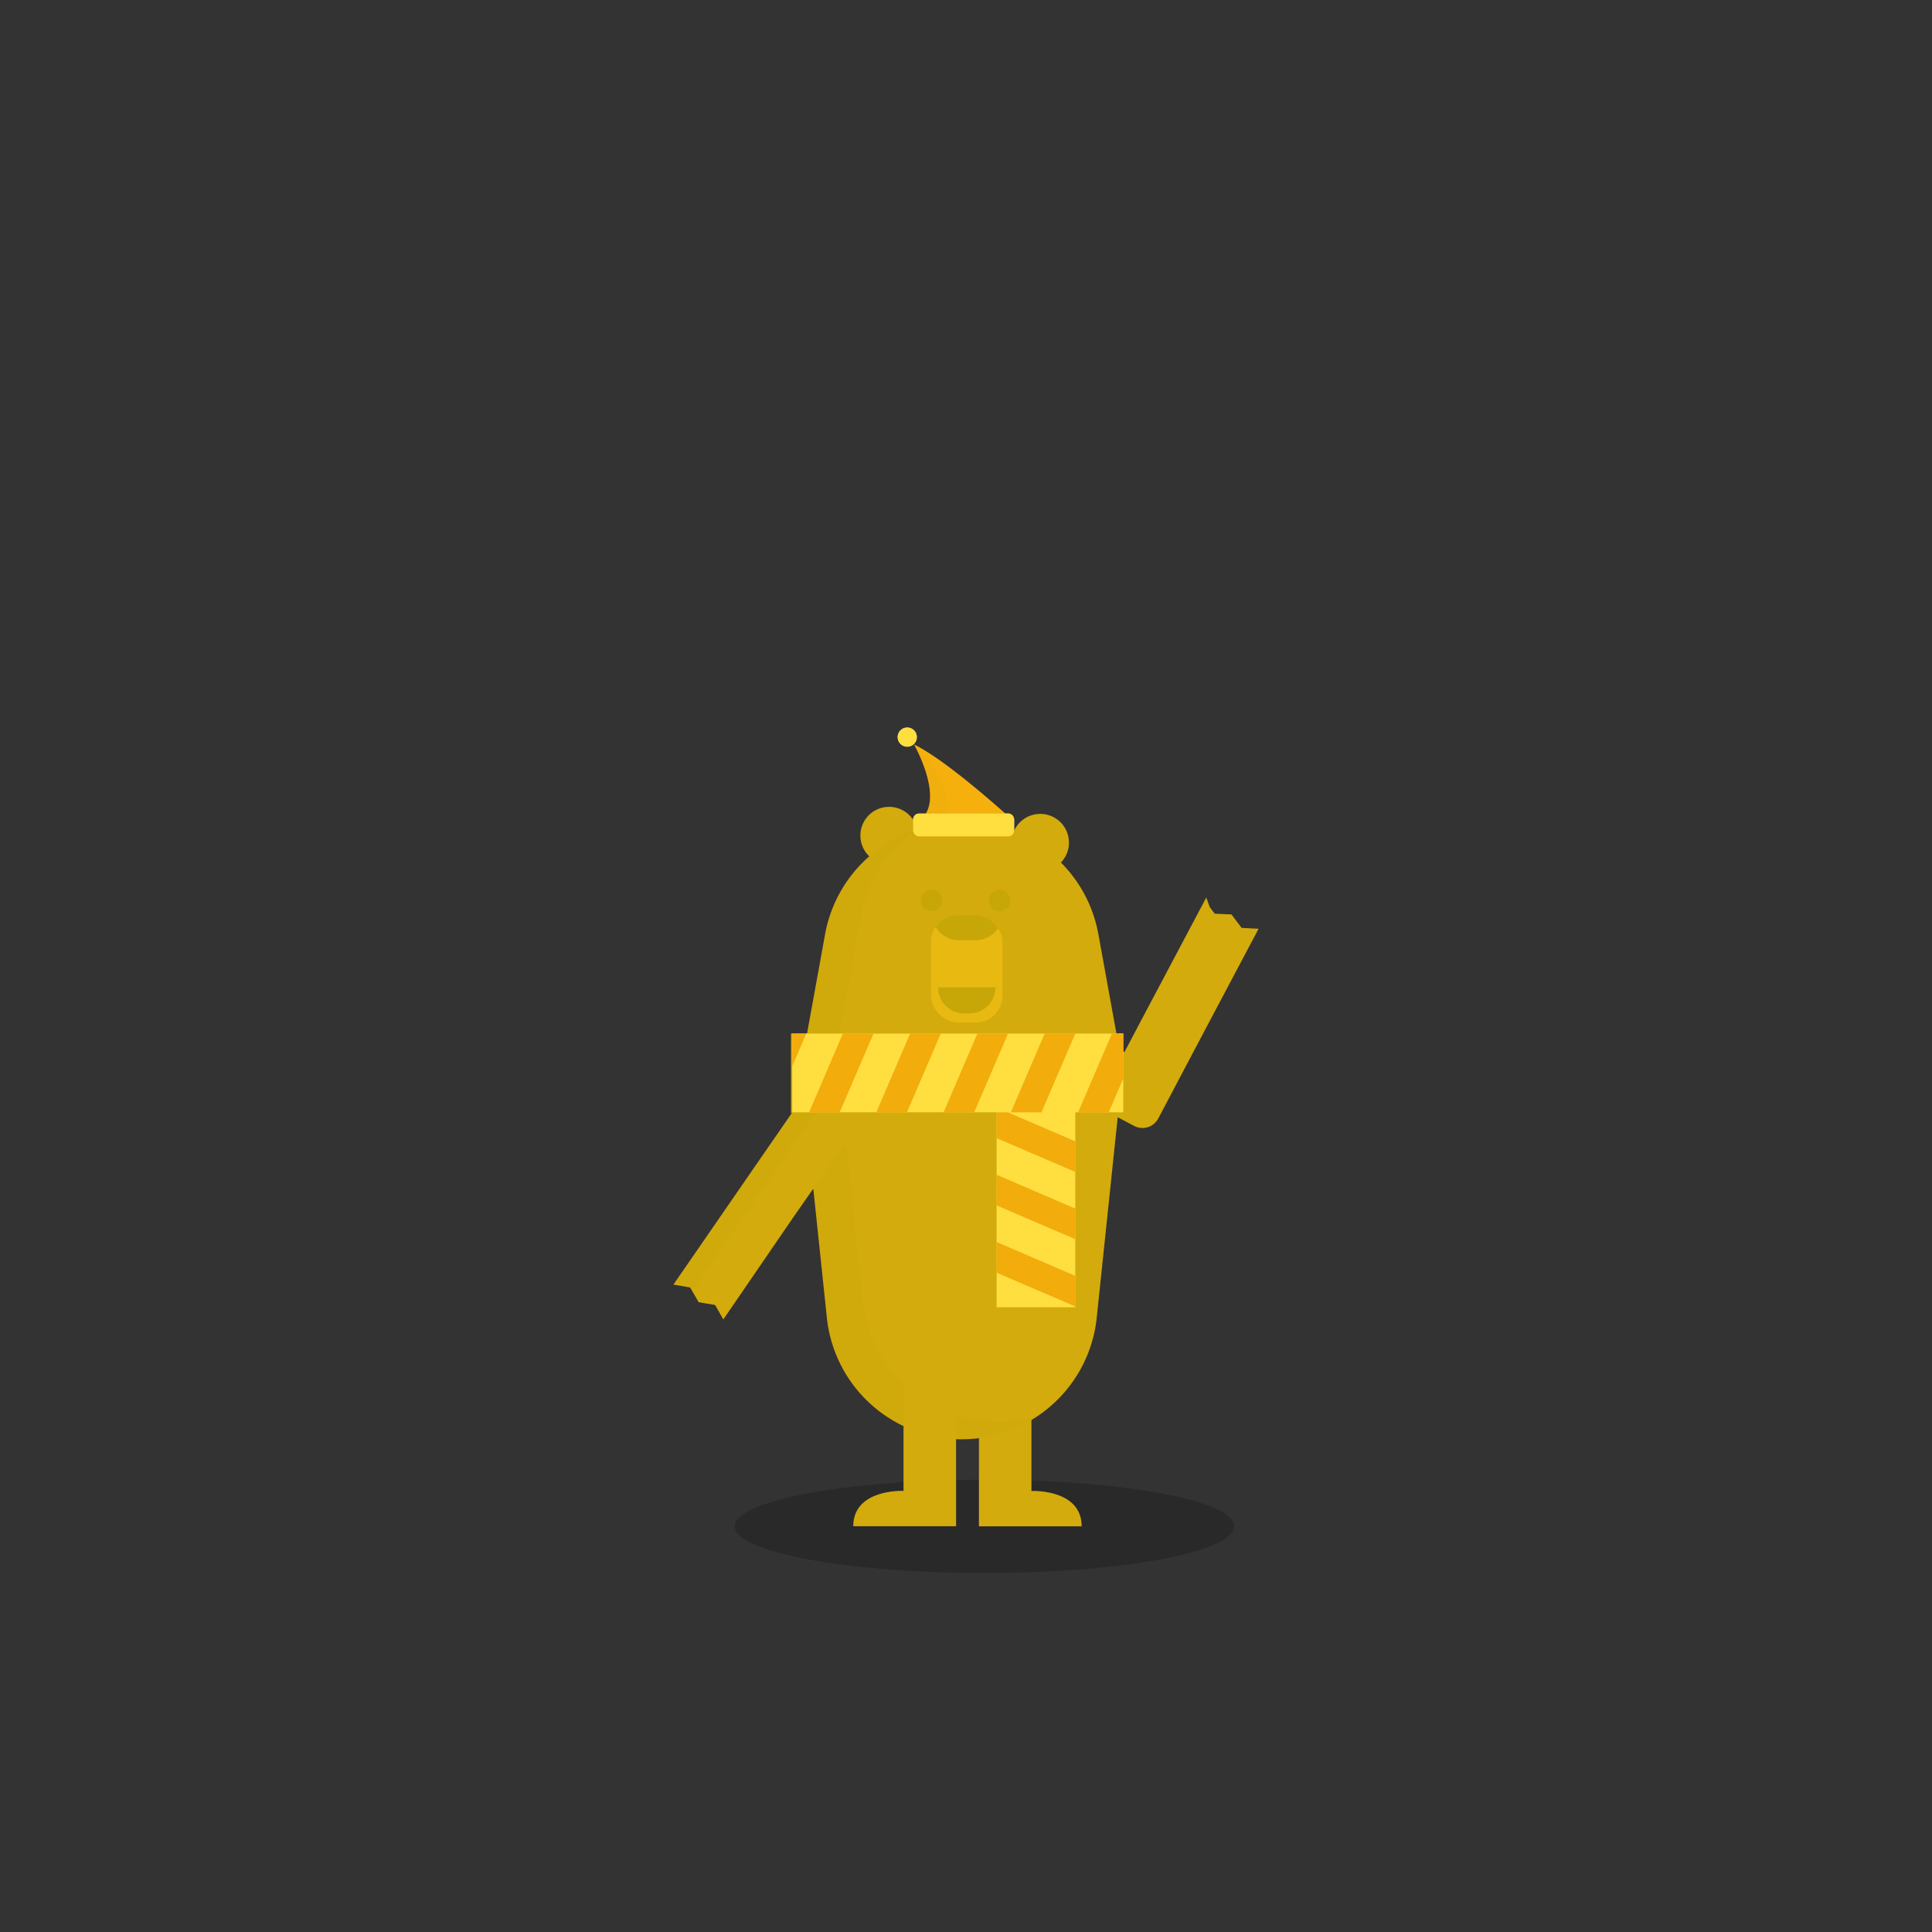 <svg xmlns="http://www.w3.org/2000/svg" xmlns:xlink="http://www.w3.org/1999/xlink" viewBox="0 0 875 875"><rect x="0" y="0" width="875" height="875" fill="#333333" stroke="none"/><defs><style>.cls-1{fill:#a46d3f;}.cls-14,.cls-2{fill:none;}.cls-3{isolation:isolate;}.cls-4{opacity:0.2;}.cls-5{fill:#4e352e;}.cls-6{fill:#212121;}.cls-7{clip-path:url(#clip-path);}.cls-8{fill:#d74635;}.cls-9{opacity:0.1;mix-blend-mode:multiply;}.cls-10{fill:#221f1f;}.cls-11{fill:#fff;}.cls-12{clip-path:url(#clip-path-2);}.cls-13{clip-path:url(#clip-path-3);}.cls-14{stroke:#ca372b;stroke-miterlimit:10;stroke-width:12.74px;}.cls-15{clip-path:url(#clip-path-4);}.cls-16{clip-path:url(#clip-path-5);}.cls-17{fill:#ffd200;opacity:0.75;}</style><clipPath id="clip-path"><rect id="_Rectangle_" data-name="&lt;Rectangle&gt;" class="cls-1" x="421.63" y="414.44" width="32.42" height="48.63" rx="12.09" ry="12.09" transform="translate(875.68 877.52) rotate(-180)"/></clipPath><clipPath id="clip-path-2"><rect id="_Rectangle_2" data-name="&lt;Rectangle&gt;" class="cls-2" x="417.63" y="495.96" width="120.75" height="71.44" transform="translate(1009.69 53.68) rotate(90)"/></clipPath><clipPath id="clip-path-3"><path class="cls-2" d="M487,349.72H451.37V634a62.36,62.36,0,1,0,124.71,0V600.84H540.42V634A26.69,26.69,0,1,1,487,634Z"/></clipPath><clipPath id="clip-path-4"><rect id="_Rectangle_3" data-name="&lt;Rectangle&gt;" class="cls-2" x="358.81" y="459.02" width="149.93" height="71.44" transform="translate(867.55 989.49) rotate(-180)"/></clipPath><clipPath id="clip-path-5"><path class="cls-2" d="M577.93,503.77V468.11H293.64a62.36,62.36,0,1,0,0,124.71h33.18V557.16H293.64a26.69,26.69,0,1,1,0-53.39Z"/></clipPath></defs><title>Untitled-4</title><g class="cls-3"><g id="Layer_1" data-name="Layer 1"><ellipse class="cls-4" cx="445.85" cy="691.27" rx="113.12" ry="21.12"/><path class="cls-5" d="M509.27,476.51l7.08-13.44,29.29-55.27,4.5,6,7.56.32,4.65,6.12,7.67.38-29.29,55.27-6.9,13.1-9.26,17.57h0A8.09,8.09,0,0,1,513.66,510l-16.89-8.9-41.22-21.72a13.78,13.78,0,0,1-5.77-18.61h0A13.78,13.78,0,0,1,468.4,455Z"/><circle class="cls-5" cx="470.98" cy="381.88" r="12.97"/><circle class="cls-5" cx="402.89" cy="378.63" r="12.97"/><path class="cls-5" d="M467.09,611.19v64.06s22.74-1,22.74,16h-46.5V609.12"/><path class="cls-5" d="M418.7,649.46h0a61.42,61.42,0,0,0,33.75,0h0a61.42,61.42,0,0,0,44.21-52.63l10.95-104a61.42,61.42,0,0,0-.65-17.42L497.43,423a61.42,61.42,0,0,0-30-42.34l-1.43-.82a61.42,61.42,0,0,0-60.94,0l-1.43.82a61.42,61.42,0,0,0-30,42.34l-9.52,52.36a61.42,61.42,0,0,0-.65,17.42l10.95,104A61.42,61.42,0,0,0,418.7,649.46Z"/><g class="cls-4"><path class="cls-6" d="M364.19,475.43l9.52-52.36a61.42,61.42,0,0,1,30-42.34l1.43-.82a61.4,61.4,0,0,1,11-4.93,61.4,61.4,0,0,0-26.19,40l-9.52,52.36a61.41,61.41,0,0,0-.65,17.42l10.95,104a61.42,61.42,0,0,0,44.21,52.63h0a61.42,61.42,0,0,0,33.75,0h0c.74-.21,1.46-.48,2.18-.71a61.26,61.26,0,0,1-18.4,8.82h0a61.42,61.42,0,0,1-33.75,0h0a61.42,61.42,0,0,1-44.21-52.63l-10.95-104A61.41,61.41,0,0,1,364.19,475.43Z"/></g><circle class="cls-6" cx="452.69" cy="407.82" r="4.86"/><circle class="cls-6" cx="421.89" cy="407.82" r="4.86"/><rect id="_Rectangle_4" data-name="&lt;Rectangle&gt;" class="cls-1" x="421.63" y="414.44" width="32.42" height="48.63" rx="12.09" ry="12.09" transform="translate(875.68 877.52) rotate(-180)"/><g class="cls-7"><rect class="cls-6" x="421.63" y="377.15" width="32.42" height="48.63" rx="12.09" ry="12.09" transform="translate(875.68 802.94) rotate(-180)"/></g><path class="cls-6" d="M424.87,447.18A11.84,11.84,0,0,0,436.71,459H439a11.84,11.84,0,0,0,11.84-11.84Z"/><path class="cls-5" d="M409.19,611.19v64.06s-22.74-1-22.74,16H433V609.12"/><path class="cls-8" d="M458.82,371.69S429.26,344.48,414,337.23c0,0,12.93,22.67,4.23,32.83Z"/><g class="cls-9"><path class="cls-10" d="M414,337.23s21.71,22.67,13,32.83l31.78,1.63-40.56-1.63C427,359.9,414,337.23,414,337.23Z"/></g><rect class="cls-11" x="413.55" y="368.45" width="45.76" height="10.37" rx="2.7" ry="2.7"/><circle class="cls-11" cx="410.89" cy="333.84" r="4.35"/><polygon class="cls-5" points="359.26 551.29 383.74 516.24 392.69 502.74 370.41 487.19 356.52 507.09 345.14 523.38 336.67 535.52 304.97 581.78 312.54 583.11 316.4 589.75 323.86 591.01 327.57 597.55 359.26 551.29"/><g class="cls-4"><polygon class="cls-6" points="370.64 502.16 363.46 497.14 304.97 581.78 312.54 583.11 313.53 584.82 370.64 502.16"/></g><g class="cls-12"><path class="cls-11" d="M487,349.72H451.37V634a62.36,62.36,0,1,0,124.71,0V600.84H540.42V634A26.69,26.69,0,1,1,487,634Z"/><g class="cls-13"><line class="cls-14" x1="425.06" y1="649.54" x2="591.28" y2="720.97"/><line class="cls-14" x1="425.06" y1="619.08" x2="591.28" y2="690.51"/><line class="cls-14" x1="425.06" y1="588.61" x2="591.28" y2="660.04"/><line class="cls-14" x1="425.06" y1="558.15" x2="591.28" y2="629.58"/><line class="cls-14" x1="425.06" y1="527.68" x2="591.28" y2="599.11"/><line class="cls-14" x1="425.06" y1="497.22" x2="591.28" y2="568.65"/><line class="cls-14" x1="425.06" y1="466.75" x2="591.28" y2="538.18"/><line class="cls-14" x1="425.06" y1="436.29" x2="591.28" y2="507.72"/><line class="cls-14" x1="425.06" y1="405.82" x2="591.28" y2="477.26"/><line class="cls-14" x1="425.06" y1="375.36" x2="591.28" y2="446.79"/><line class="cls-14" x1="425.06" y1="344.89" x2="591.28" y2="416.33"/><line class="cls-14" x1="425.06" y1="314.43" x2="591.28" y2="385.86"/><line class="cls-14" x1="425.06" y1="283.96" x2="591.28" y2="355.4"/></g></g><g class="cls-15"><path class="cls-11" d="M581.69,503.77V468.11H297.4a62.36,62.36,0,1,0,0,124.71h33.18V557.16H297.4a26.69,26.69,0,1,1,0-53.39Z"/><g class="cls-16"><line class="cls-14" x1="278.12" y1="441.81" x2="206.69" y2="608.02"/><line class="cls-14" x1="308.58" y1="441.81" x2="237.15" y2="608.02"/><line class="cls-14" x1="339.05" y1="441.81" x2="267.62" y2="608.02"/><line class="cls-14" x1="369.51" y1="441.81" x2="298.08" y2="608.02"/><line class="cls-14" x1="399.98" y1="441.81" x2="328.55" y2="608.02"/><line class="cls-14" x1="430.44" y1="441.81" x2="359.01" y2="608.02"/><line class="cls-14" x1="460.91" y1="441.81" x2="389.48" y2="608.02"/><line class="cls-14" x1="491.37" y1="441.81" x2="419.94" y2="608.02"/><line class="cls-14" x1="521.84" y1="441.81" x2="450.4" y2="608.02"/><line class="cls-14" x1="552.3" y1="441.81" x2="480.87" y2="608.02"/><line class="cls-14" x1="582.77" y1="441.81" x2="511.33" y2="608.02"/><line class="cls-14" x1="613.23" y1="441.81" x2="541.8" y2="608.02"/><line class="cls-14" x1="643.7" y1="441.81" x2="572.26" y2="608.02"/></g></g><polygon class="cls-5" points="535.49 427.06 546.32 406.5 554.31 428.76 535.49 427.06"/><path class="cls-17" d="M562.35,420.26l-4.65-6.12-7.56-.32-2.29-3.08-1.53-4.25-.68,1.29-29.29,55.27-7.08,13.44-.53-.28V468h-3.13l-8.18-45a61.41,61.41,0,0,0-16.94-32.37,13,13,0,1,0-21.2-14.39c0-.05,0-.11,0-.16v-5a2.7,2.7,0,0,0-2.7-2.7h-1.38C446.9,361,426,342.94,414,337.23h0s5.05,8.86,6.72,18a30,30,0,0,1,.52,5.44,15.39,15.39,0,0,1-1.89,7.81h-3.12a2.7,2.7,0,0,0-2.7,2.7v.1a13,13,0,1,0-19.83,16.55,61.4,61.4,0,0,0-20,35.23l-8.18,45h-7.28v36h.4L305,581.78l7.57,1.33,3.85,6.65,7.46,1.26,3.71,6.55,31.69-46.26,9.06-13,6.16,58.56a61.42,61.42,0,0,0,34.7,49v29.35s-22.74-1-22.74,16H433V651.8a61.41,61.41,0,0,0,10.37-.44v39.91h46.5c0-17.05-22.74-16-22.74-16V643.12c.5-.3,1-.6,1.47-.91l.23-.14a61.42,61.42,0,0,0,27.87-45.23L506.21,506l7.45,3.92a8.09,8.09,0,0,0,10.92-3.38L533.84,489l6.9-13.1L570,420.64Z"/><circle class="cls-17" cx="410.89" cy="333.84" r="4.35"/></g></g></svg>